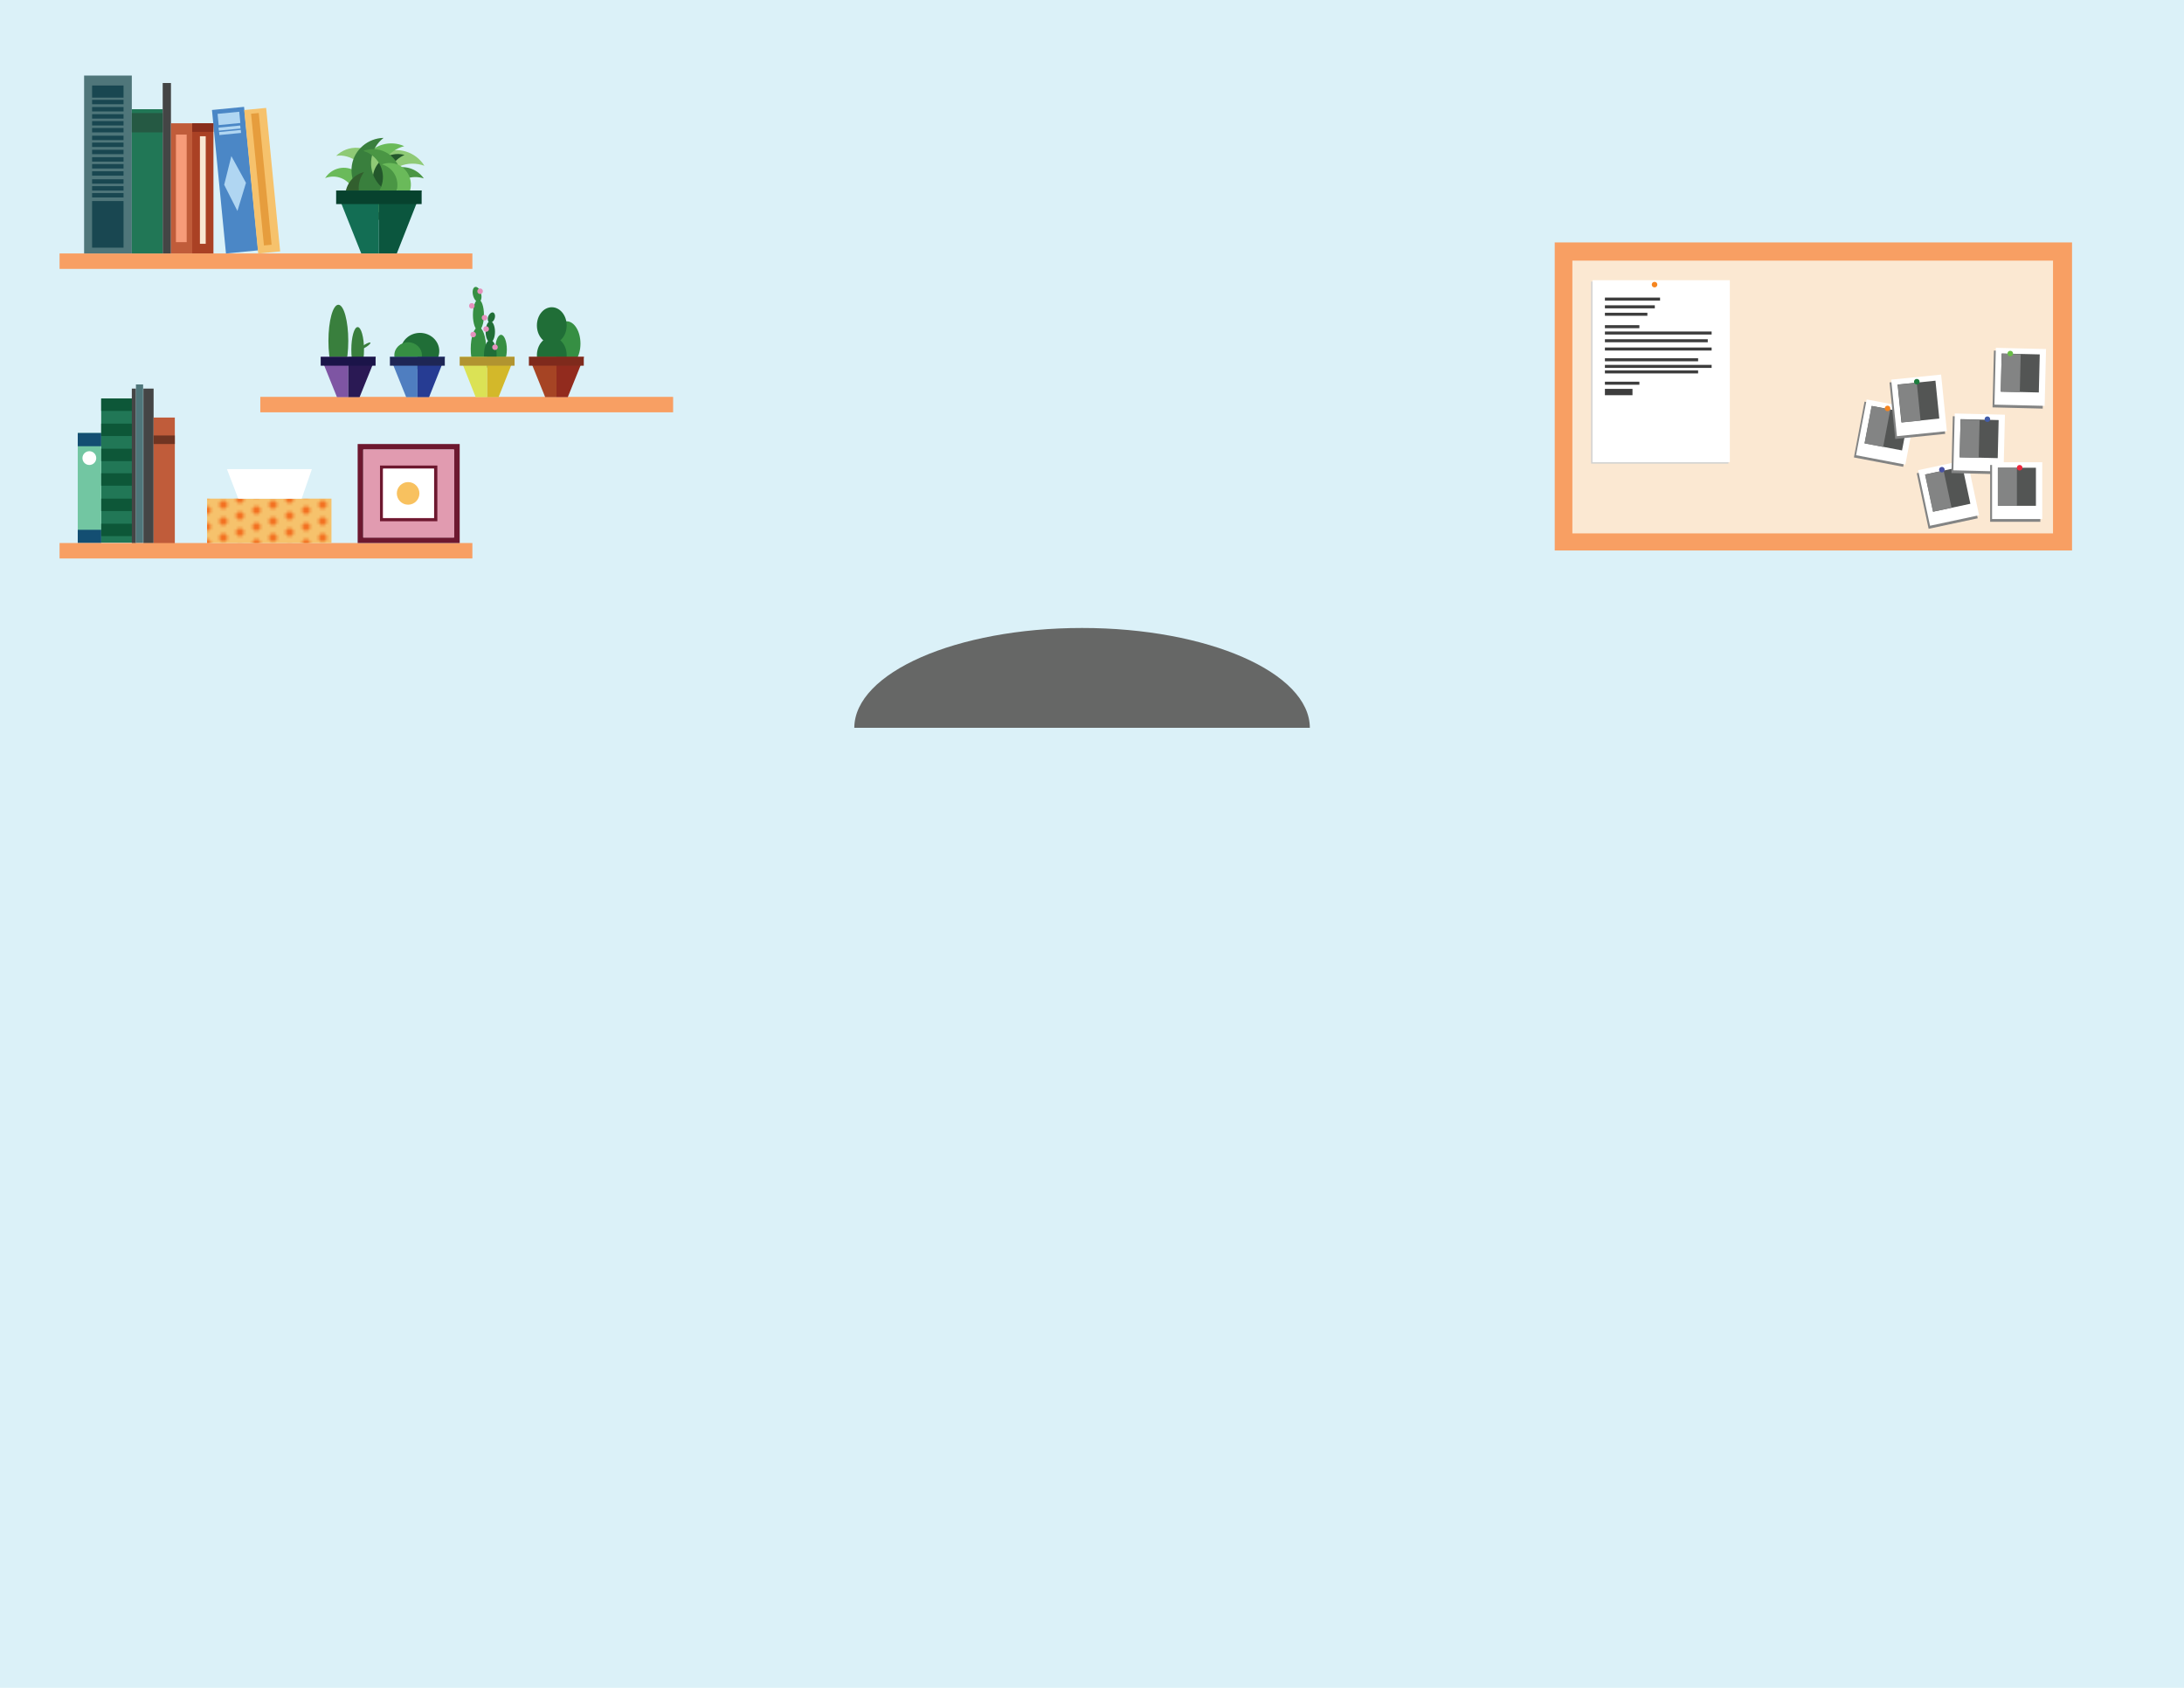 <?xml version="1.0" encoding="utf-8"?>
<!-- Generator: Adobe Illustrator 18.1.1, SVG Export Plug-In . SVG Version: 6.00 Build 0)  -->
<svg version="1.1" id="Layer_1" xmlns="http://www.w3.org/2000/svg" xmlns:xlink="http://www.w3.org/1999/xlink" x="0px" y="0px"
	 viewBox="0 0 792 612" style="enable-background:new 0 0 792 612;" xml:space="preserve">
<style type="text/css">
	.st0{fill:none;}
	.st1{fill:#F37121;}
	.st2{fill:#E2E2E2;}
	.st3{fill:#DBF1F8;}
	.st4{fill:#368F43;}
	.st5{fill:#206E37;}
	.st6{fill:#397F3D;}
	.st7{fill:#4A9644;}
	.st8{fill:#8FCA76;}
	.st9{fill:#6ABA5A;}
	.st10{fill:#23572B;}
	.st11{fill:#325F2E;}
	.st12{fill:#FBE8D2;}
	.st13{fill:#F89F63;}
	.st14{fill:#D1D2D1;}
	.st15{fill:#FFFFFF;}
	.st16{fill:#F6851F;}
	.st17{fill:#3D3D3D;}
	.st18{fill:#838484;}
	.st19{fill:#535554;}
	.st20{fill:#1D7D3E;}
	.st21{fill:#67BD45;}
	.st22{fill:#425CA9;}
	.st23{fill:#4953A4;}
	.st24{fill:#EE273C;}
	.st25{fill:#4F767A;}
	.st26{fill:#217756;}
	.st27{fill:#72C6A2;}
	.st28{fill:#134E72;}
	.st29{fill:#0D5738;}
	.st30{fill:#444545;}
	.st31{fill:#C05C3A;}
	.st32{fill:#AA4124;}
	.st33{fill:#4B87C6;}
	.st34{fill:#B0D6F2;}
	.st35{fill:#F6C26C;}
	.st36{fill:#E69D3D;}
	.st37{fill:#892E1C;}
	.st38{fill:#F8E7D2;}
	.st39{fill:#F79B79;}
	.st40{fill:#194751;}
	.st41{fill:#255943;}
	.st42{fill:#703522;}
	.st43{fill:#136E54;}
	.st44{fill:#0B563E;}
	.st45{fill:#07422E;}
	.st46{fill:#A64424;}
	.st47{fill:#922B1E;}
	.st48{fill:#7F2A1C;}
	.st49{fill:#DBE255;}
	.st50{fill:#D3B82A;}
	.st51{fill:#B19430;}
	.st52{fill:#4F7EC0;}
	.st53{fill:#263C93;}
	.st54{fill:#1E2655;}
	.st55{fill:#7E55A3;}
	.st56{fill:#2A1954;}
	.st57{fill:#1B1449;}
	.st58{fill:#E691BD;}
	.st59{fill:url(#New_Pattern);}
	.st60{fill:#6D182F;}
	.st61{fill:#E19BB0;}
	.st62{fill:#F8C15F;}
	.st63{fill:#666766;}
</style>
<pattern  width="18" height="18" patternUnits="userSpaceOnUse" id="New_Pattern" viewBox="0 -20.5 18 18" style="overflow:visible;">
	<g>
		<polygon class="st0" points="0,-20.5 18,-20.5 18,-2.5 0,-2.5 		"/>
		<path class="st1" d="M16.5-1.5C16.5-0.7,15.8,0,15,0s-1.5-0.7-1.5-1.5s0.7-1.5,1.5-1.5S16.5-2.4,16.5-1.5z"/>
		<path class="st1" d="M16.5-7.5C16.5-6.7,15.8-6,15-6s-1.5-0.7-1.5-1.5s0.7-1.5,1.5-1.5S16.5-8.4,16.5-7.5z"/>
		<path class="st1" d="M10.5-5.5C10.5-4.7,9.8-4,9-4S7.5-4.7,7.5-5.5S8.2-7.1,9-7.1S10.5-6.4,10.5-5.5z"/>
		<path class="st1" d="M4.5-3.5C4.5-2.7,3.8-2,3-2S1.5-2.7,1.5-3.5S2.2-5.1,3-5.1S4.5-4.4,4.5-3.5z"/>
		<path class="st1" d="M16.5-13.5c0,0.8-0.7,1.5-1.5,1.5s-1.5-0.7-1.5-1.5s0.7-1.5,1.5-1.5S16.5-14.4,16.5-13.5z"/>
		<path class="st1" d="M10.5-11.5c0,0.8-0.7,1.5-1.5,1.5s-1.5-0.7-1.5-1.5s0.7-1.5,1.5-1.5S10.5-12.4,10.5-11.5z"/>
		<path class="st1" d="M4.5-9.5C4.5-8.7,3.8-8,3-8S1.5-8.7,1.5-9.5s0.7-1.5,1.5-1.5S4.5-10.4,4.5-9.5z"/>
		<path class="st1" d="M16.5-19.5c0,0.8-0.7,1.5-1.5,1.5s-1.5-0.7-1.5-1.5s0.7-1.5,1.5-1.5S16.5-20.4,16.5-19.5z"/>
		<path class="st1" d="M10.5-17.5c0,0.8-0.7,1.5-1.5,1.5s-1.5-0.7-1.5-1.5s0.7-1.5,1.5-1.5S10.5-18.4,10.5-17.5z"/>
		<path class="st1" d="M4.5-15.5C4.5-14.7,3.8-14,3-14s-1.5-0.7-1.5-1.5c0-0.8,0.7-1.5,1.5-1.5S4.5-16.4,4.5-15.5z"/>
		<path class="st1" d="M4.5-21.5C4.5-20.7,3.8-20,3-20s-1.5-0.7-1.5-1.5s0.7-1.5,1.5-1.5S4.5-22.4,4.5-21.5z"/>
	</g>
</pattern>
<polygon class="st2" points="85.4,180.8 81.3,170.1 112.1,170.1 108.4,180.8 "/>
<rect class="st3" width="792" height="612"/>
<ellipse class="st4" cx="205.5" cy="124.6" rx="5" ry="8.1"/>
<ellipse class="st4" cx="173.5" cy="126.5" rx="2.8" ry="7.9"/>
<ellipse class="st4" cx="181.7" cy="126.7" rx="2.1" ry="5.3"/>
<ellipse class="st4" cx="173.5" cy="114.2" rx="2" ry="5.6"/>
<ellipse transform="matrix(0.969 -0.247 0.247 0.969 -21.014 46.004)" class="st4" cx="173" cy="106.8" rx="1.5" ry="2.8"/>
<ellipse class="st5" cx="177.8" cy="128.7" rx="2.3" ry="5.4"/>
<ellipse class="st5" cx="177.8" cy="120.3" rx="1.7" ry="3.8"/>
<path class="st5" d="M177,114.9c-0.3,1,0,1.9,0.6,2.1c0.7,0.1,1.5-0.6,1.8-1.6c0.3-1,0-1.9-0.6-2.1S177.3,113.9,177,114.9z"/>
<ellipse class="st5" cx="152.3" cy="127.3" rx="7" ry="6.6"/>
<ellipse class="st5" cx="200.1" cy="128.8" rx="5.4" ry="6.6"/>
<ellipse class="st5" cx="200.1" cy="118" rx="5.4" ry="6.6"/>
<ellipse class="st4" cx="148" cy="128.8" rx="5" ry="4.7"/>
<ellipse class="st6" cx="122.7" cy="123.6" rx="3.6" ry="13.1"/>
<ellipse class="st6" cx="129.7" cy="126.8" rx="2.3" ry="8.2"/>
<ellipse transform="matrix(0.53 0.848 -0.848 0.53 168.578 -53.399)" class="st6" cx="132.5" cy="125.4" rx="0.5" ry="2.2"/>
<path class="st7" d="M142.4,61.3c-4.6,2-6.8,7.3-4.8,11.9c1,2.4,3,4.2,5.3,5c-0.3-0.4-0.5-0.9-0.7-1.4c-2-4.6,0.2-10,4.8-11.9
	c2.2-0.9,4.6-0.9,6.7-0.2C151.2,61.1,146.5,59.6,142.4,61.3z"/>
<path class="st8" d="M138.8,55.4c-6.3,2.6-9.2,9.9-6.5,16.1c1.4,3.3,4,5.6,7.1,6.8c-0.4-0.6-0.7-1.2-1-1.9
	c-2.6-6.3,0.3-13.5,6.5-16.1c3-1.3,6.2-1.2,9-0.2C150.8,55.1,144.4,53,138.8,55.4z"/>
<path class="st9" d="M132.3,67c-0.9-4.2-5-6.9-9.3-6c-2.2,0.5-4,1.8-5.1,3.6c0.4-0.2,0.8-0.3,1.3-0.4c4.2-0.9,8.4,1.8,9.3,6
	c0.4,2,0,4-1,5.6C131,74.5,133.1,70.8,132.3,67z"/>
<path class="st9" d="M132.2,57.3c-3.6,5.4-2,12.7,3.4,16.3c2.8,1.9,6.2,2.3,9.2,1.6c-0.6-0.3-1.2-0.6-1.8-0.9
	c-5.4-3.6-6.9-10.8-3.4-16.3c1.7-2.6,4.2-4.3,7-5C141.5,50.7,135.4,52.4,132.2,57.3z"/>
<path class="st8" d="M139.7,64.7c0.4-5.8-4.1-10.8-9.9-11.1c-3-0.2-5.8,0.9-7.9,2.9c0.6-0.1,1.2-0.1,1.8-0.1
	c5.8,0.4,10.2,5.3,9.9,11.1c-0.2,2.8-1.4,5.2-3.3,7C135.3,74,139.4,69.9,139.7,64.7z"/>
<path class="st10" d="M136.1,60.9c-2.2,4.5-0.4,10,4.1,12.2c2.4,1.2,5,1.2,7.2,0.4c-0.5-0.1-1-0.3-1.5-0.6
	c-4.5-2.2-6.3-7.7-4.1-12.2c1.1-2.1,2.9-3.7,4.9-4.5C142.7,55,138.1,56.9,136.1,60.9z"/>
<path class="st6" d="M127.6,59.9c-1,6.4,3.3,12.4,9.8,13.4c3.4,0.5,6.6-0.4,9.1-2.4c-0.7,0-1.3,0-2-0.1c-6.4-1-10.8-7-9.8-13.4
	c0.5-3.1,2.1-5.6,4.4-7.4C133.5,50.1,128.5,54.2,127.6,59.9z"/>
<path class="st7" d="M144.2,68.5c2.5-5,0.4-11-4.5-13.4c-2.6-1.3-5.5-1.3-8-0.4c0.5,0.2,1.1,0.4,1.6,0.6c5,2.5,7,8.5,4.5,13.4
	c-1.2,2.4-3.2,4-5.4,4.9C137,75,142,72.9,144.2,68.5z"/>
<path class="st11" d="M125.2,71.9c0.4,5,4.8,8.7,9.8,8.3c2.6-0.2,4.9-1.5,6.4-3.4c-0.5,0.1-1,0.2-1.5,0.3c-5,0.4-9.4-3.3-9.8-8.3
	c-0.2-2.4,0.6-4.6,1.9-6.4C127.8,63.4,124.9,67.4,125.2,71.9z"/>
<rect x="567.8" y="91.4" class="st12" width="178.7" height="105"/>
<path class="st13" d="M563.8,87.9v111.7h187.6V87.9H563.8z M744.6,193.4H570.2V94.5h174.3V193.4z"/>
<rect x="577" y="102.1" class="st14" width="49.8" height="66"/>
<rect x="577.5" y="101.6" class="st15" width="49.8" height="66"/>
<circle class="st16" cx="600" cy="103.2" r="1"/>
<rect x="582" y="107.9" class="st17" width="20" height="1.1"/>
<rect x="582" y="120.2" class="st17" width="38.7" height="1.1"/>
<rect x="582" y="132.3" class="st17" width="38.7" height="1.1"/>
<rect x="582" y="123" class="st17" width="37.3" height="1.1"/>
<rect x="582" y="126" class="st17" width="38.7" height="1.1"/>
<rect x="582" y="129.9" class="st17" width="33.8" height="1.1"/>
<rect x="582" y="134.3" class="st17" width="33.8" height="1.1"/>
<rect x="582" y="117.9" class="st17" width="12.5" height="1.1"/>
<rect x="582" y="138.4" class="st17" width="12.5" height="1.1"/>
<rect x="582" y="141" class="st17" width="10" height="2.3"/>
<rect x="582" y="110.7" class="st17" width="18.1" height="1.1"/>
<rect x="582" y="113.4" class="st17" width="15.4" height="1.1"/>
<g>
	
		<rect x="697" y="169.1" transform="matrix(0.978 -0.209 0.209 0.978 -21.922 151.885)" class="st18" width="18.2" height="20.6"/>
	
		<rect x="697.5" y="168" transform="matrix(0.978 -0.209 0.209 0.978 -21.678 151.953)" class="st15" width="18.2" height="20.6"/>
	
		<rect x="699.4" y="170.1" transform="matrix(0.978 -0.209 0.209 0.978 -21.412 151.865)" class="st19" width="13.8" height="13.8"/>
	
		<rect x="699.4" y="170.8" transform="matrix(0.978 -0.209 0.209 0.978 -21.639 151.173)" class="st18" width="6.9" height="13.8"/>
</g>
<g>
	
		<rect x="674.3" y="147.2" transform="matrix(0.982 0.187 -0.187 0.982 41.511 -125.01)" class="st18" width="18.2" height="20.6"/>
	
		<rect x="675.1" y="146.4" transform="matrix(0.982 0.187 -0.187 0.982 41.365 -125.183)" class="st15" width="18.2" height="20.6"/>
	
		<rect x="677.6" y="148.4" transform="matrix(0.982 0.187 -0.187 0.982 41.125 -125.252)" class="st19" width="13.8" height="13.8"/>
	
		<rect x="677.6" y="147.8" transform="matrix(0.982 0.187 -0.187 0.982 40.944 -124.628)" class="st18" width="6.9" height="13.8"/>
</g>
<g>
	
		<rect x="707.7" y="151.1" transform="matrix(1 2.441706e-02 -2.441706e-02 1 4.154 -17.454)" class="st18" width="18.2" height="20.6"/>
	
		<rect x="708.4" y="150.1" transform="matrix(1 2.441706e-02 -2.441706e-02 1 4.13 -17.471)" class="st15" width="18.2" height="20.6"/>
	
		<rect x="710.6" y="152.1" transform="matrix(1 2.441706e-02 -2.441706e-02 1 4.098 -17.473)" class="st19" width="13.8" height="13.8"/>
	
		<rect x="710.6" y="152.1" transform="matrix(1 2.441706e-02 -2.441706e-02 1 4.095 -17.388)" class="st18" width="6.9" height="13.8"/>
</g>
<g>
	
		<rect x="722.6" y="127.3" transform="matrix(1 2.441706e-02 -2.441706e-02 1 3.577 -17.825)" class="st18" width="18.2" height="20.6"/>
	
		<rect x="723.3" y="126.3" transform="matrix(1 2.441706e-02 -2.441706e-02 1 3.553 -17.843)" class="st15" width="18.2" height="20.6"/>
	
		<rect x="725.5" y="128.3" transform="matrix(1 2.441706e-02 -2.441706e-02 1 3.521 -17.844)" class="st19" width="13.8" height="13.8"/>
	
		<rect x="725.5" y="128.3" transform="matrix(1 2.441706e-02 -2.441706e-02 1 3.518 -17.759)" class="st18" width="6.9" height="13.8"/>
</g>
<g>
	<rect x="721.7" y="168.6" class="st18" width="18.2" height="20.6"/>
	<rect x="722.4" y="167.6" class="st15" width="18.2" height="20.6"/>
	<rect x="724.5" y="169.6" class="st19" width="13.8" height="13.8"/>
	<rect x="724.5" y="169.6" class="st18" width="6.9" height="13.8"/>
</g>
<g>
	
		<rect x="686.1" y="137.9" transform="matrix(0.995 -0.101 0.101 0.995 -11.393 70.751)" class="st18" width="18.2" height="20.6"/>
	
		<rect x="686.7" y="136.9" transform="matrix(0.995 -0.101 0.101 0.995 -11.283 70.802)" class="st15" width="18.2" height="20.6"/>
	
		<rect x="688.7" y="138.9" transform="matrix(0.995 -0.101 0.101 0.995 -11.151 70.781)" class="st19" width="13.8" height="13.8"/>
	
		<rect x="688.8" y="139.3" transform="matrix(0.995 -0.101 0.101 0.995 -11.203 70.437)" class="st18" width="6.9" height="13.8"/>
</g>
<circle class="st16" cx="684.5" cy="148.1" r="1"/>
<circle class="st20" cx="695.1" cy="138.4" r="1"/>
<circle class="st21" cx="729" cy="128.2" r="1"/>
<circle class="st22" cx="720.7" cy="152" r="1"/>
<circle class="st23" cx="704.2" cy="170.3" r="1"/>
<circle class="st24" cx="732.4" cy="169.6" r="1"/>
<rect x="94.4" y="143.9" class="st13" width="149.7" height="5.6"/>
<rect x="21.6" y="91.9" class="st13" width="149.7" height="5.6"/>
<rect x="30.5" y="27.4" class="st25" width="17.3" height="64.5"/>
<rect x="47.8" y="39.6" class="st26" width="11.2" height="52.3"/>
<rect x="36.7" y="144.5" class="st26" width="11.2" height="52.3"/>
<rect x="28.2" y="157" class="st27" width="8.5" height="39.8"/>
<rect x="28.2" y="157" class="st28" width="8.5" height="4.8"/>
<rect x="28.2" y="192.1" class="st28" width="8.5" height="4.8"/>
<rect x="36.7" y="144.5" class="st29" width="11.2" height="4.5"/>
<rect x="36.7" y="189.9" class="st29" width="11.2" height="4.5"/>
<rect x="36.7" y="171.6" class="st29" width="11.2" height="4.5"/>
<rect x="36.7" y="180.8" class="st29" width="11.2" height="4.5"/>
<rect x="36.7" y="162.7" class="st29" width="11.2" height="4.5"/>
<rect x="36.7" y="153.6" class="st29" width="11.2" height="4.5"/>
<rect x="59" y="30.1" class="st30" width="3" height="61.8"/>
<rect x="47.8" y="140.9" class="st30" width="1.5" height="56.1"/>
<rect x="52" y="140.9" class="st30" width="3.7" height="56.1"/>
<rect x="49.3" y="139.4" class="st25" width="2.6" height="57.5"/>
<rect x="62" y="44.7" class="st31" width="7.7" height="47.2"/>
<rect x="55.7" y="151.4" class="st31" width="7.7" height="47.2"/>
<rect x="69.7" y="44.7" class="st32" width="7.7" height="47.2"/>
<rect x="79.4" y="39.2" transform="matrix(0.995 -9.714220e-02 9.714220e-02 0.995 -5.945 8.586)" class="st33" width="11.7" height="52.3"/>
<rect x="79.1" y="40.9" transform="matrix(0.995 -9.714220e-02 9.714220e-02 0.995 -3.781 8.271)" class="st34" width="7.9" height="4.1"/>
<polygon class="st34" points="86.1,76.5 81.3,67 83.9,56.6 89.2,66.3 "/>
<rect x="79.3" y="45.9" transform="matrix(0.995 -9.714220e-02 9.714220e-02 0.995 -4.117 8.31)" class="st34" width="7.9" height="1.1"/>
<rect x="79.5" y="47.5" transform="matrix(0.995 -9.714220e-02 9.714220e-02 0.995 -4.269 8.333)" class="st34" width="7.9" height="1.1"/>
<rect x="91.1" y="39.4" transform="matrix(0.995 -9.714220e-02 9.714220e-02 0.995 -5.916 9.549)" class="st35" width="8" height="52.3"/>
<rect x="93.4" y="41" transform="matrix(0.995 -9.714220e-02 9.714220e-02 0.995 -5.865 9.521)" class="st36" width="2.8" height="48"/>
<rect x="69.7" y="44.7" class="st37" width="7.7" height="3.1"/>
<rect x="72.5" y="49.4" class="st38" width="2.1" height="39"/>
<rect x="63.8" y="48.8" class="st39" width="3.9" height="39"/>
<rect x="33.4" y="31" class="st40" width="11.4" height="4.4"/>
<rect x="33.4" y="36.2" class="st40" width="11.4" height="1.6"/>
<rect x="33.4" y="38.8" class="st40" width="11.4" height="1.6"/>
<rect x="33.4" y="41.4" class="st40" width="11.4" height="1.6"/>
<rect x="33.4" y="43.9" class="st40" width="11.4" height="1.6"/>
<rect x="33.4" y="46.4" class="st40" width="11.4" height="1.6"/>
<rect x="33.4" y="49.2" class="st40" width="11.4" height="1.6"/>
<rect x="33.4" y="51.7" class="st40" width="11.4" height="1.6"/>
<rect x="33.4" y="54.3" class="st40" width="11.4" height="1.6"/>
<rect x="33.4" y="57" class="st40" width="11.4" height="1.6"/>
<rect x="33.4" y="59.5" class="st40" width="11.4" height="1.6"/>
<rect x="33.4" y="62.1" class="st40" width="11.4" height="1.6"/>
<rect x="33.4" y="65" class="st40" width="11.4" height="1.6"/>
<rect x="33.4" y="67.5" class="st40" width="11.4" height="1.6"/>
<rect x="33.4" y="70" class="st40" width="11.4" height="1.6"/>
<rect x="33.4" y="72.9" class="st40" width="11.4" height="16.9"/>
<rect x="47.8" y="41" class="st41" width="11.2" height="7"/>
<rect x="55.7" y="157.9" class="st42" width="7.7" height="3.1"/>
<path class="st9" d="M148.2,70.4c1.9-3.9,0.3-8.6-3.5-10.5c-2-1-4.3-1-6.2-0.3c0.4,0.1,0.8,0.3,1.3,0.5c3.9,1.9,5.4,6.6,3.5,10.5
	c-0.9,1.8-2.5,3.2-4.2,3.8C142.6,75.5,146.5,73.9,148.2,70.4z"/>
<g>
	<polygon class="st43" points="137.4,69.1 137.4,91.9 131,91.9 121.9,69.1 	"/>
	<polygon class="st44" points="152.9,69.1 143.9,91.9 137.4,91.9 137.4,69.1 	"/>
	<rect x="121.9" y="69.1" class="st45" width="31" height="4.9"/>
</g>
<polygon class="st46" points="201.8,129.4 201.8,144 197.7,144 191.8,129.4 "/>
<polygon class="st47" points="211.8,129.4 205.9,144 201.8,144 201.8,129.4 "/>
<rect x="191.8" y="129.4" class="st48" width="19.9" height="3.2"/>
<polygon class="st49" points="176.7,129.4 176.7,144 172.5,144 166.7,129.4 "/>
<polygon class="st50" points="186.6,129.4 180.8,144 176.7,144 176.7,129.4 "/>
<rect x="166.7" y="129.4" class="st51" width="19.9" height="3.2"/>
<polygon class="st52" points="151.4,129.4 151.4,144 147.3,144 141.4,129.4 "/>
<polygon class="st53" points="161.4,129.4 155.6,144 151.4,144 151.4,129.4 "/>
<rect x="141.4" y="129.4" class="st54" width="19.9" height="3.2"/>
<polygon class="st55" points="126.3,129.4 126.3,144 122.2,144 116.3,129.4 "/>
<polygon class="st56" points="136.3,129.4 130.4,144 126.3,144 126.3,129.4 "/>
<rect x="116.3" y="129.4" class="st57" width="19.9" height="3.2"/>
<circle class="st58" cx="171.1" cy="110.9" r="1"/>
<circle class="st58" cx="175.7" cy="115.2" r="1"/>
<circle class="st58" cx="171.6" cy="121.3" r="1"/>
<circle class="st58" cx="179.5" cy="125.9" r="1"/>
<circle class="st58" cx="176.3" cy="119.3" r="1"/>
<circle class="st58" cx="174.1" cy="105.6" r="1"/>
<circle class="st15" cx="32.4" cy="166.1" r="2.5"/>
<rect x="21.6" y="196.9" class="st13" width="149.7" height="5.6"/>
<rect x="75.1" y="180.8" class="st35" width="45.1" height="16.1"/>
<rect x="75.1" y="180.8" class="st59" width="45.1" height="16.1"/>
<polygon class="st15" points="86.4,180.8 82.3,170.1 113.1,170.1 109.4,180.8 "/>
<path class="st60" d="M129.7,161v35.9h37V161H129.7z M164.6,194.9h-32.9V163h32.9V194.9z"/>
<rect x="131.8" y="163" class="st61" width="32.9" height="31.9"/>
<path class="st60" d="M137.8,168.8V189h20.8v-20.2H137.8z M157.4,187.9h-18.5v-17.9h18.5V187.9z"/>
<rect x="138.9" y="169.9" class="st15" width="18.5" height="17.9"/>
<circle class="st62" cx="148" cy="178.9" r="4.1"/>
<path class="st63" d="M392.4,227.7c-45.6,0-82.5,16.2-82.6,36.2H475C474.9,243.9,438,227.7,392.4,227.7z"/>
<g>
</g>
<g>
</g>
<g>
</g>
<g>
</g>
<g>
</g>
<g>
</g>
</svg>
